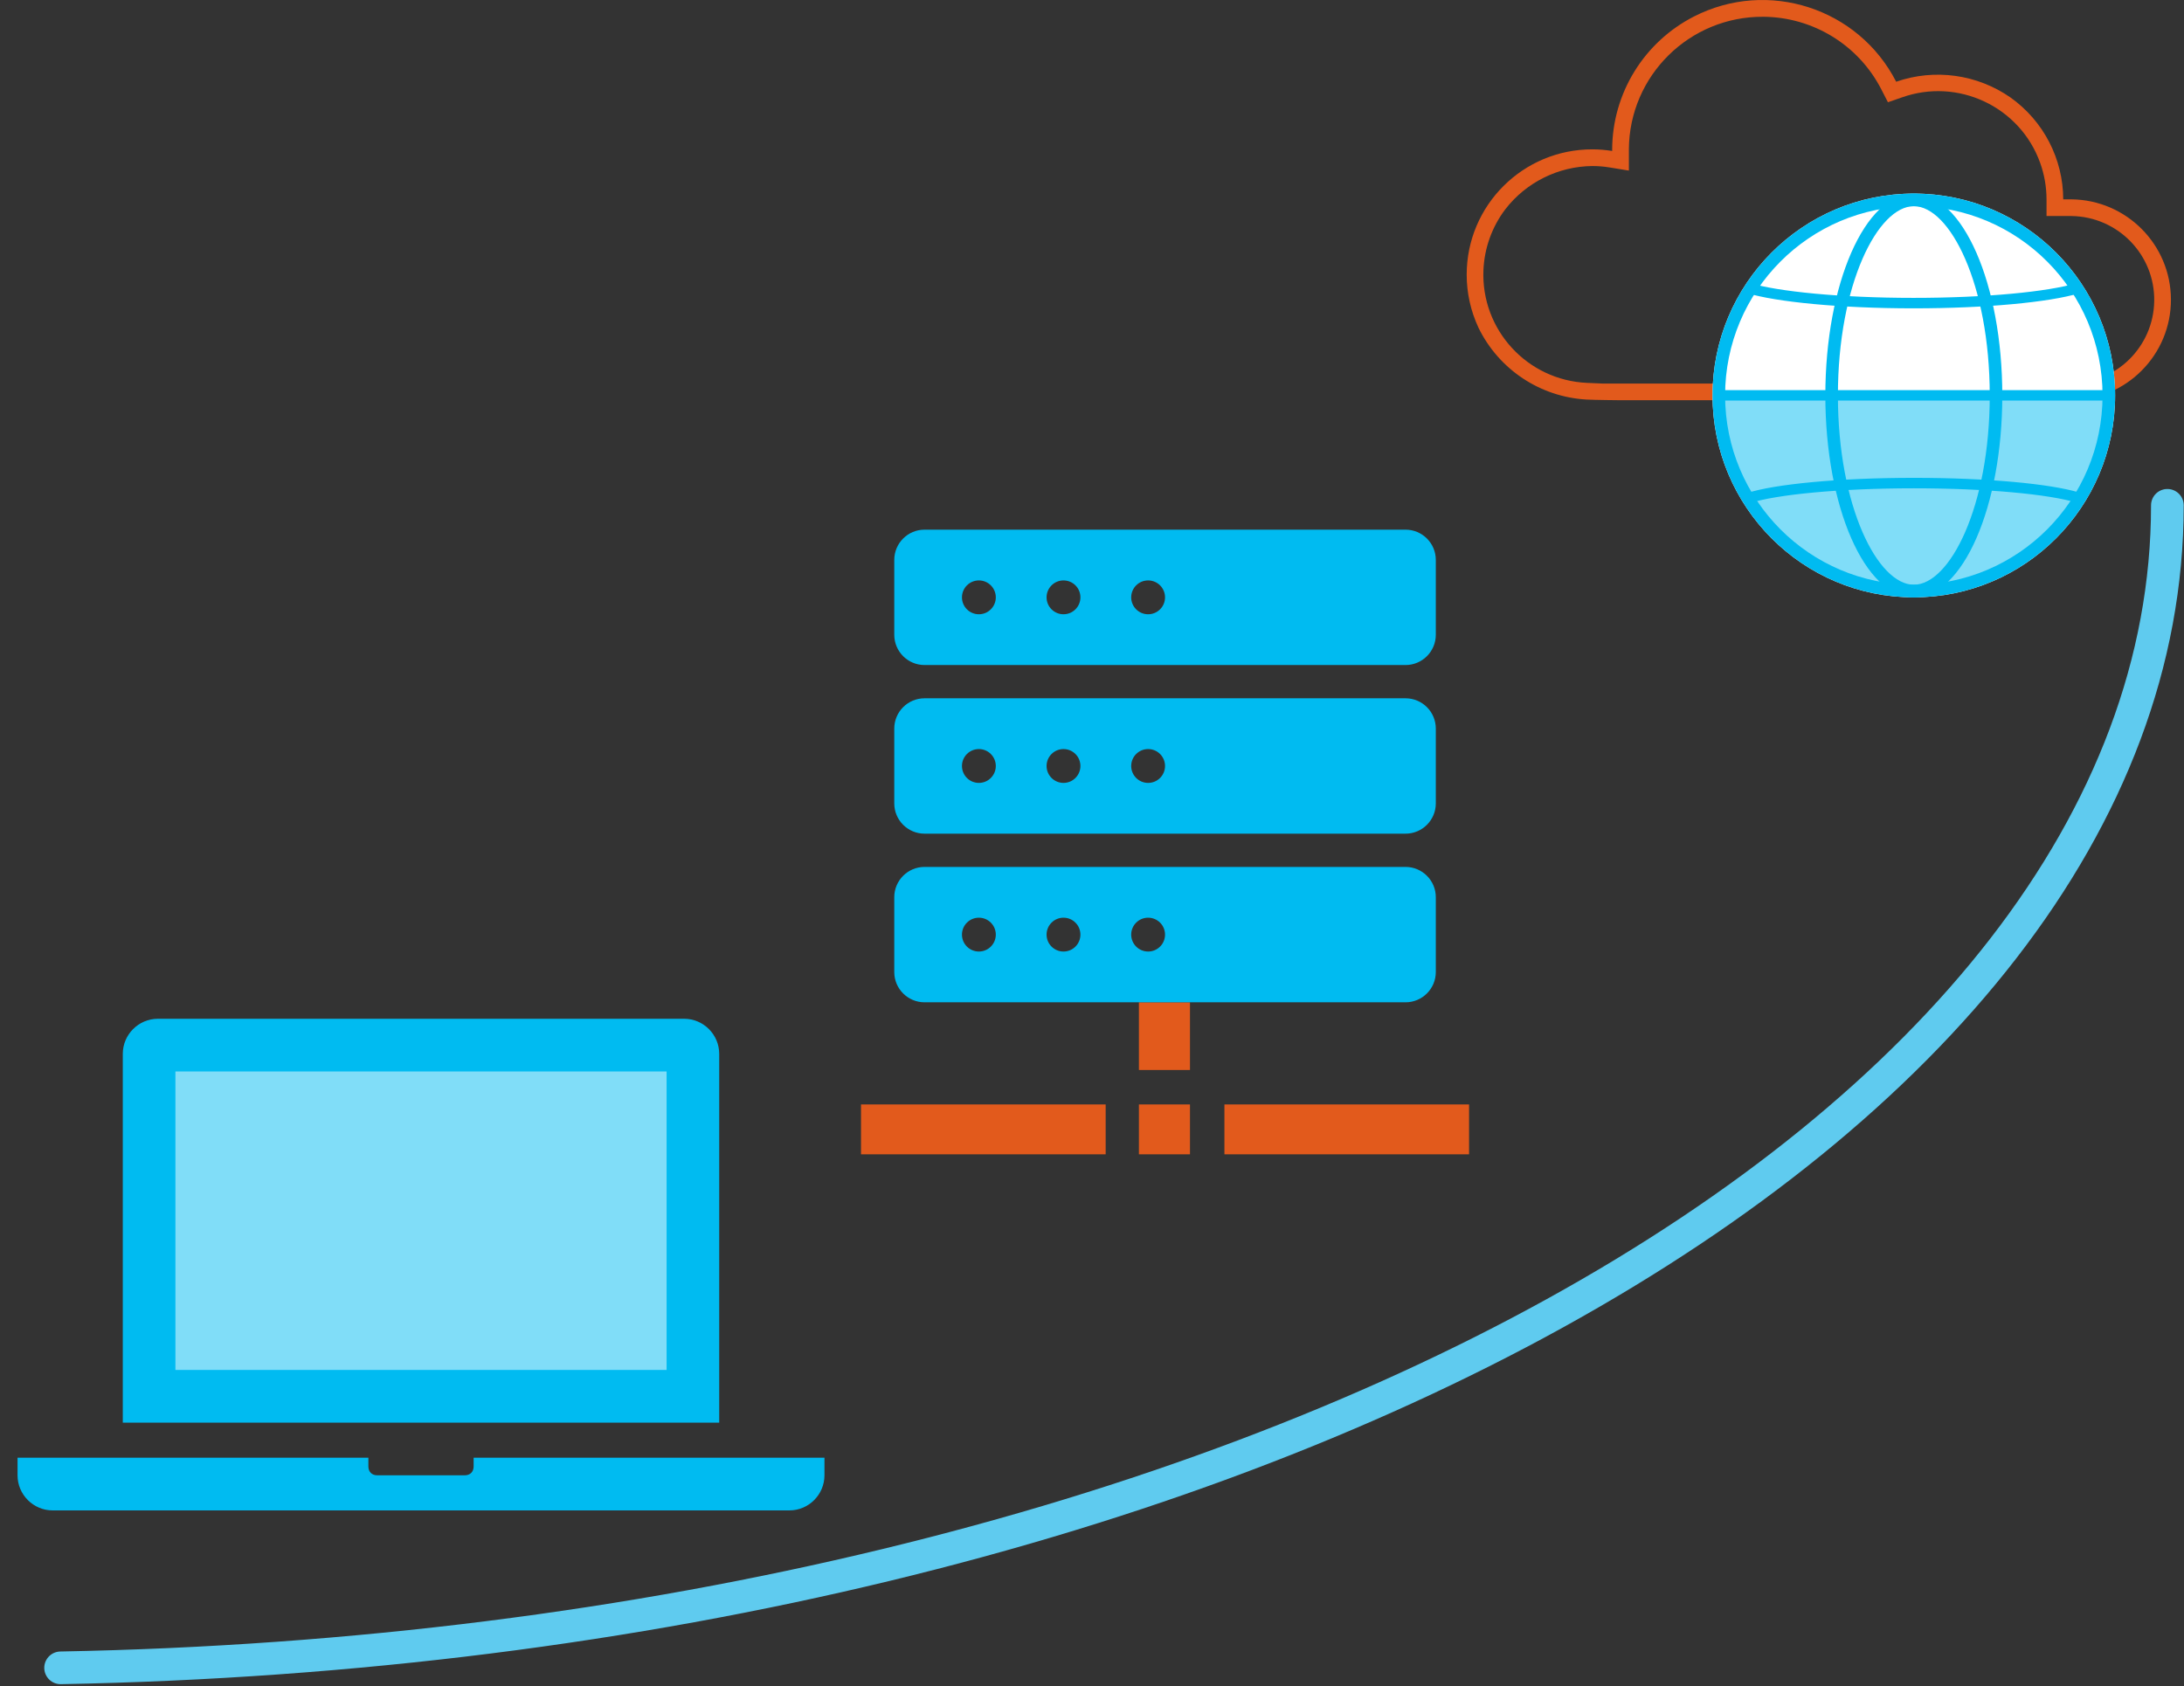<svg width="1839" height="1420" xmlns="http://www.w3.org/2000/svg" xmlns:xlink="http://www.w3.org/1999/xlink" overflow="hidden"><rect width="100%" height="100%" fill="#333333" stroke="none"/><defs><clipPath id="clip0"><rect x="1133" y="770" width="1839" height="1420"/></clipPath><clipPath id="clip1"><rect x="1133" y="1479" width="710" height="712"/></clipPath><clipPath id="clip2"><rect x="1133" y="1479" width="710" height="712"/></clipPath><clipPath id="clip3"><rect x="1133" y="1479" width="710" height="712"/></clipPath></defs><g clip-path="url(#clip0)" transform="translate(-1133 -770)"><rect x="1260" y="1639" width="455" height="305" fill="#80DDF8"/><g clip-path="url(#clip1)"><g clip-path="url(#clip2)"><g clip-path="url(#clip3)"><path d="M561.292 443.125 147.708 443.125 147.708 192.021 561.292 192.021 561.292 443.125ZM605.604 177.25C605.604 161.002 592.311 147.708 576.063 147.708L132.938 147.708C116.69 147.708 103.396 161.002 103.396 177.25L103.396 487.438 605.604 487.438 605.604 177.25Z" fill="#00BBF1" transform="matrix(1 0 0 1.001 1133 1480)"/><path d="M398.813 516.979 398.813 524.365C398.813 528.796 395.858 531.75 391.427 531.75L317.573 531.75C313.142 531.75 310.188 528.796 310.188 524.365L310.188 516.979 14.771 516.979 14.771 531.75C14.771 547.998 28.065 561.292 44.312 561.292L664.688 561.292C680.936 561.292 694.229 547.998 694.229 531.75L694.229 516.979 398.813 516.979Z" fill="#00BBF1" transform="matrix(1 0 0 1.001 1133 1480)"/></g></g></g><path d="M2092 1614 2135 1614 2135 1671 2092 1671Z" fill="#E25A1C" fill-rule="evenodd"/><path d="M2092 1700 2135 1700 2135 1742 2092 1742Z" fill="#E25A1C" fill-rule="evenodd"/><path d="M2164 1700 2370 1700 2370 1742 2164 1742Z" fill="#E25A1C" fill-rule="evenodd"/><path d="M1858 1700 2064 1700 2064 1742 1858 1742Z" fill="#E25A1C" fill-rule="evenodd"/><path d="M2316.49 1500 1911.51 1500C1897.42 1500 1886 1511.42 1886 1525.51L1886 1588.49C1886 1602.58 1897.42 1614 1911.51 1614L2316.49 1614C2330.58 1614 2342 1602.58 2342 1588.49L2342 1525.51C2342 1511.42 2330.58 1500 2316.49 1500ZM1957.25 1571.25C1949.38 1571.25 1943 1564.87 1943 1557 1943 1549.13 1949.38 1542.75 1957.25 1542.75 1965.12 1542.75 1971.5 1549.13 1971.5 1557 1971.5 1564.87 1965.12 1571.25 1957.25 1571.25ZM2028.5 1571.25C2020.63 1571.25 2014.25 1564.87 2014.25 1557 2014.25 1549.13 2020.63 1542.75 2028.5 1542.75 2036.37 1542.75 2042.75 1549.13 2042.75 1557 2042.75 1564.87 2036.37 1571.25 2028.5 1571.25ZM2099.75 1571.25C2091.88 1571.25 2085.5 1564.87 2085.5 1557 2085.5 1549.13 2091.88 1542.75 2099.75 1542.75 2107.62 1542.75 2114 1549.13 2114 1557 2114 1564.87 2107.62 1571.25 2099.75 1571.25Z" fill="#00BBF1" fill-rule="evenodd"/><path d="M2316.49 1358 1911.51 1358C1897.42 1358 1886 1369.42 1886 1383.51L1886 1446.49C1886 1460.58 1897.42 1472 1911.51 1472L2316.49 1472C2330.58 1472 2342 1460.58 2342 1446.49L2342 1383.51C2342 1369.42 2330.58 1358 2316.49 1358ZM1957.25 1429.25C1949.38 1429.25 1943 1422.87 1943 1415 1943 1407.13 1949.38 1400.75 1957.25 1400.75 1965.12 1400.75 1971.5 1407.13 1971.5 1415 1971.5 1422.87 1965.12 1429.25 1957.25 1429.25ZM2028.5 1429.25C2020.63 1429.25 2014.25 1422.87 2014.25 1415 2014.25 1407.13 2020.63 1400.75 2028.5 1400.75 2036.37 1400.75 2042.75 1407.13 2042.75 1415 2042.75 1422.87 2036.37 1429.25 2028.5 1429.25ZM2099.75 1429.25C2091.88 1429.25 2085.5 1422.87 2085.5 1415 2085.5 1407.13 2091.88 1400.75 2099.75 1400.75 2107.62 1400.75 2114 1407.13 2114 1415 2114 1422.87 2107.62 1429.25 2099.75 1429.25Z" fill="#00BBF1" fill-rule="evenodd"/><path d="M2316.49 1216 1911.51 1216C1897.42 1216 1886 1227.42 1886 1241.51L1886 1304.49C1886 1318.58 1897.42 1330 1911.51 1330L2316.49 1330C2330.58 1330 2342 1318.58 2342 1304.49L2342 1241.51C2342 1227.42 2330.58 1216 2316.49 1216ZM1957.25 1287.25C1949.38 1287.25 1943 1280.87 1943 1273 1943 1265.13 1949.38 1258.75 1957.25 1258.75 1965.12 1258.75 1971.5 1265.13 1971.5 1273 1971.5 1280.87 1965.12 1287.25 1957.25 1287.25ZM2028.5 1287.25C2020.63 1287.25 2014.25 1280.87 2014.25 1273 2014.25 1265.13 2020.63 1258.75 2028.5 1258.75 2036.37 1258.75 2042.75 1265.13 2042.75 1273 2042.75 1280.87 2036.37 1287.25 2028.5 1287.25ZM2099.75 1287.25C2091.88 1287.25 2085.5 1280.87 2085.5 1273 2085.5 1265.13 2091.88 1258.75 2099.75 1258.75 2107.62 1258.75 2114 1265.13 2114 1273 2114 1280.87 2107.62 1287.25 2099.75 1287.25Z" fill="#00BBF1" fill-rule="evenodd"/><path d="M2468.7 1106.44C2475.81 1106.83 2496.56 1107 2496.56 1107L2876.63 1107C2923.41 1106.82 2961.19 1068.8 2961 1022.09 2960.82 975.919 2923.58 938.426 2877.34 937.86L2870.3 937.86C2870.24 903.832 2853.74 871.924 2826 852.164 2797.89 832.526 2762.04 827.563 2729.64 838.822 2697.82 776.714 2621.61 752.116 2559.4 783.882 2517.31 805.377 2490.74 848.512 2490.5 895.716L2490.5 897.12C2484.99 896.219 2479.41 895.765 2473.81 895.763 2415.44 895.695 2368.07 942.887 2368 1001.17 2367.98 1016.67 2371.39 1031.99 2377.97 1046.03 2395.05 1081.06 2429.74 1104.16 2468.7 1106.44ZM2400.46 946.305C2418.01 923.549 2445.05 910.094 2473.81 909.806 2478.64 909.81 2483.46 910.202 2488.23 910.978L2504.57 913.646 2504.57 895.713C2504.95 833.7 2555.61 783.739 2617.71 784.121 2659.67 784.379 2698 807.94 2717.12 845.234L2722.71 856.096 2734.26 852.085C2781.72 835.143 2833.94 859.822 2850.91 907.208 2854.43 917.044 2856.23 927.413 2856.24 937.86L2856.24 951.905 2877.33 951.905C2916.34 952.478 2947.5 984.516 2946.93 1023.46 2946.36 1061.88 2915.11 1092.77 2876.63 1092.96L2482 1092.96 2469.46 1092.41C2419.04 1090.24 2379.93 1047.67 2382.11 997.333 2382.91 978.859 2389.31 961.064 2400.46 946.305Z" fill="#E25A1C" fill-rule="evenodd"/><path d="M2914 1103C2914 1196.89 2838.11 1273 2744.5 1273 2650.89 1273 2575 1196.89 2575 1103 2575 1009.11 2650.89 933 2744.5 933 2838.11 933 2914 1009.11 2914 1103Z" fill="#FFFFFF" fill-rule="evenodd"/><path d="M2905.98 1101.34C2906.01 1101.78 2906.01 1102.22 2905.98 1102.66 2905.98 1191.21 2834.13 1263 2745.5 1263 2656.87 1263 2585.02 1191.21 2585.02 1102.66 2584.99 1102.22 2584.99 1101.78 2585.02 1101.34 2585.02 1012.79 2656.87 941 2745.5 941 2834.13 941 2905.98 1012.79 2905.98 1101.34Z" fill="#FFFFFF" fill-rule="evenodd"/><path d="M2745.97 1265C2656.56 1264.77 2583.93 1192.43 2583 1102.66L2583 1100 2909 1100 2909 1102.66C2908.07 1192.45 2835.41 1264.8 2745.97 1265Z" fill="#80DDF8" fill-rule="evenodd"/><path d="M2744.5 943.625C2832.26 943.625 2903.41 1014.98 2903.41 1103 2903.41 1191.02 2832.26 1262.37 2744.5 1262.37 2656.74 1262.37 2585.59 1191.02 2585.59 1103 2585.59 1014.98 2656.74 943.625 2744.5 943.625M2744.5 933C2650.89 933 2575 1009.11 2575 1103 2575 1196.89 2650.89 1273 2744.5 1273 2838.11 1273 2914 1196.89 2914 1103 2914 1009.11 2838.11 933 2744.5 933Z" fill="#00BBF1" fill-rule="evenodd"/><path d="M2744.5 943.625C2774.71 943.625 2808.42 1009.07 2808.42 1103 2808.42 1196.92 2774.71 1262.37 2744.5 1262.37 2714.29 1262.37 2680.58 1196.92 2680.58 1103 2680.58 1009.07 2714.29 943.625 2744.5 943.625M2744.5 933C2703.33 933 2670 1009.13 2670 1103 2670 1196.87 2703.33 1273 2744.5 1273 2785.67 1273 2819 1196.87 2819 1103 2819 1009.13 2785.67 933 2744.5 933Z" fill="#00BBF1" fill-rule="evenodd"/><path d="M2882.59 1012.71C2858.02 1020.09 2805.29 1025.23 2744.17 1025.23 2683.05 1025.23 2629.2 1019.93 2605.01 1012.5M2604.96 1189.5C2627.98 1182.02 2681.83 1176.77 2744.65 1176.77 2805.87 1176.77 2858.66 1181.75 2882.59 1188.97M2580.5 1102.91 2911.5 1102.91" stroke="#00BBF1" stroke-width="8.809" stroke-miterlimit="8" fill="none" fill-rule="evenodd"/><path d="M2958 1195.5C2958 1723.18 2173.6 2156.03 1184.02 2174.41" stroke="#5FCBEF" stroke-width="27.5" stroke-linecap="round" stroke-linejoin="round" stroke-miterlimit="10" fill="none" fill-rule="evenodd"/></g></svg>